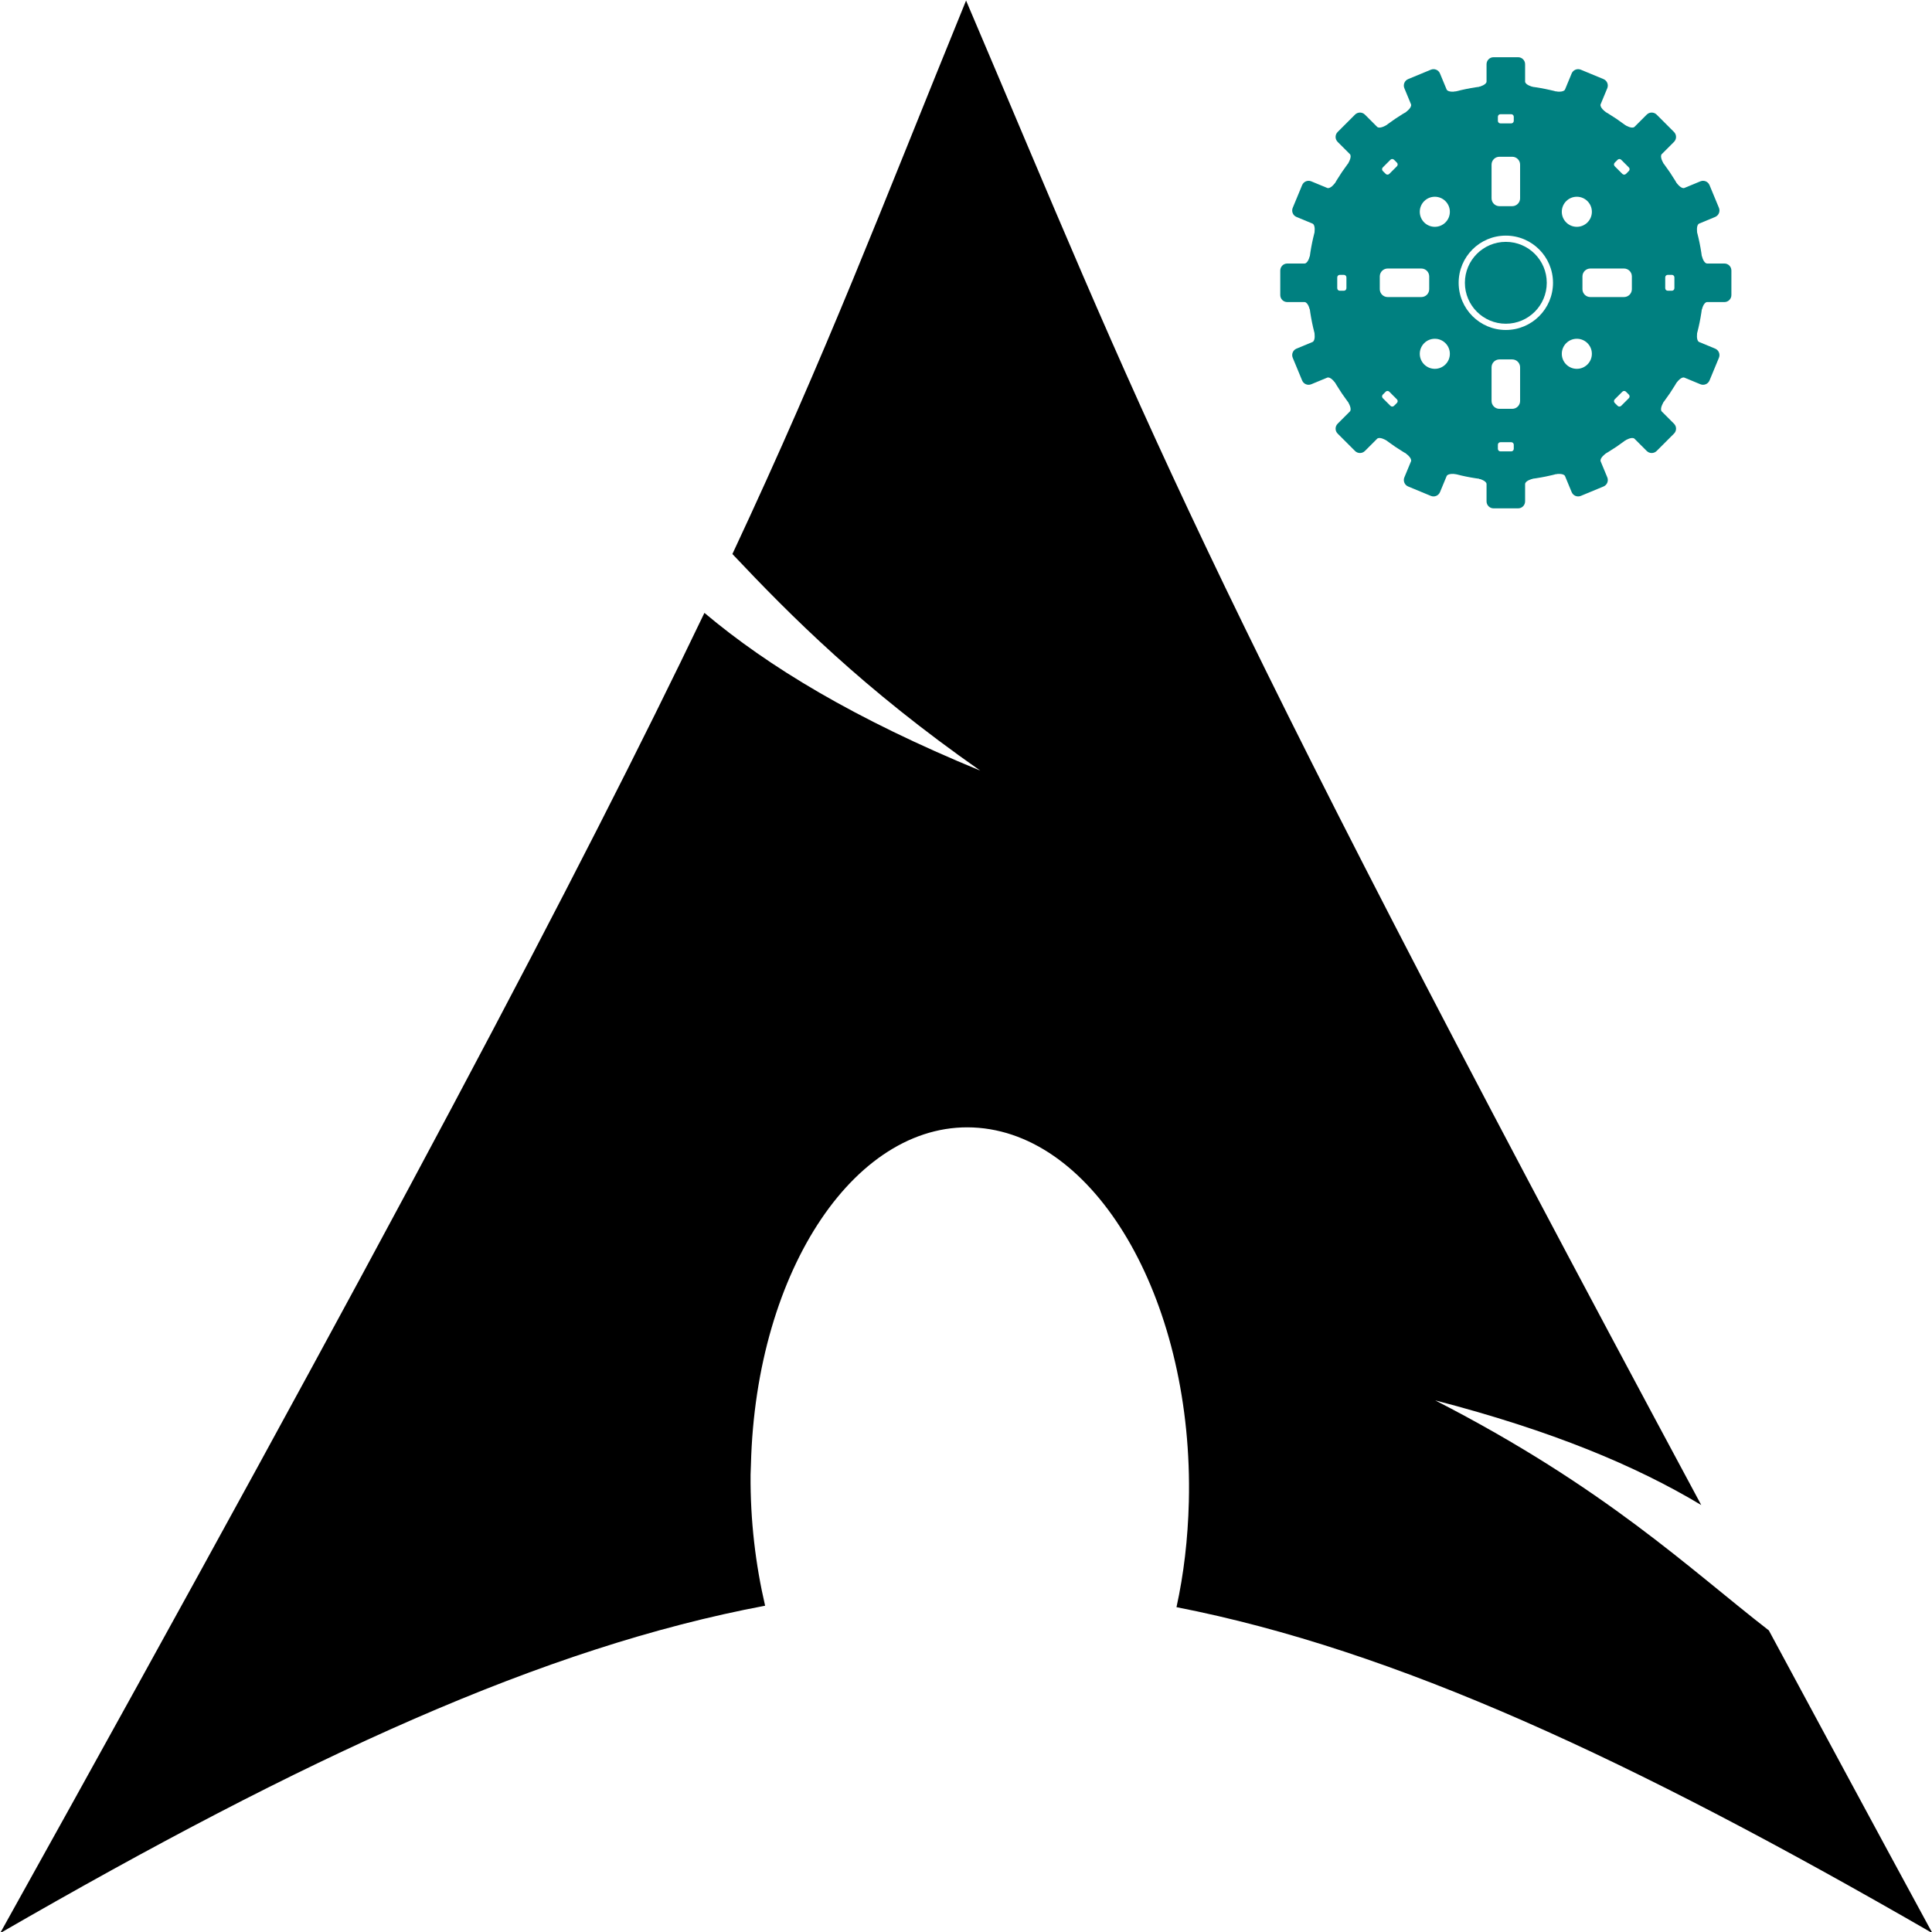 <?xml version="1.0" encoding="UTF-8" standalone="no"?>
<!-- Created with Inkscape (http://www.inkscape.org/) -->

<svg
   xmlns:dc="http://purl.org/dc/elements/1.1/"
   xmlns:cc="http://creativecommons.org/ns#"
   xmlns:rdf="http://www.w3.org/1999/02/22-rdf-syntax-ns#"
   xmlns:svg="http://www.w3.org/2000/svg"
   xmlns="http://www.w3.org/2000/svg"
   xmlns:xlink="http://www.w3.org/1999/xlink"
   xmlns:sodipodi="http://sodipodi.sourceforge.net/DTD/sodipodi-0.dtd"
   xmlns:inkscape="http://www.inkscape.org/namespaces/inkscape"
   version="1.0"
   width="166.156"
   height="166.188"
   id="svg2424"
   inkscape:version="0.91 r13725"
   sodipodi:docname="MyArch-Logo.svg">
  <sodipodi:namedview
     pagecolor="#ffffff"
     bordercolor="#666666"
     borderopacity="1"
     objecttolerance="10"
     gridtolerance="10"
     guidetolerance="10"
     inkscape:pageopacity="0"
     inkscape:pageshadow="2"
     inkscape:window-width="1920"
     inkscape:window-height="1005"
     id="namedview6555"
     showgrid="false"
     inkscape:zoom="4.9341858"
     inkscape:cx="83.078125"
     inkscape:cy="83.09375"
     inkscape:window-x="1920"
     inkscape:window-y="29"
     inkscape:window-maximized="1"
     inkscape:current-layer="layer9"
     fit-margin-top="0"
     fit-margin-left="0"
     fit-margin-right="0"
     fit-margin-bottom="0" />
  <defs
     id="defs2426">
    <linearGradient
       x1="112.499"
       y1="6.137"
       x2="112.499"
       y2="129.347"
       id="path1082_2_"
       gradientUnits="userSpaceOnUse"
       gradientTransform="translate(287,-83)">
      <stop
         id="stop193"
         style="stop-color:#ffffff;stop-opacity:0"
         offset="0" />
      <stop
         id="stop195"
         style="stop-color:#ffffff;stop-opacity:0.275"
         offset="1" />
      <midPointStop
         offset="0"
         style="stop-color:#FFFFFF"
         id="midPointStop197" />
      <midPointStop
         offset="0.5"
         style="stop-color:#FFFFFF"
         id="midPointStop199" />
      <midPointStop
         offset="1"
         style="stop-color:#000000"
         id="midPointStop201" />
    </linearGradient>
    <linearGradient
       x1="541.335"
       y1="104.507"
       x2="606.912"
       y2="303.14"
       id="linearGradient2544"
       xlink:href="#path1082_2_"
       gradientUnits="userSpaceOnUse"
       gradientTransform="matrix(-0.394,0,0,0.394,357.52,122.002)" />
    <linearGradient
       id="linearGradient3388">
      <stop
         id="stop3390"
         style="stop-color:#000000;stop-opacity:0"
         offset="0" />
      <stop
         id="stop3392"
         style="stop-color:#000000;stop-opacity:0.371"
         offset="1" />
    </linearGradient>
    <linearGradient
       x1="490.723"
       y1="237.724"
       x2="490.723"
       y2="183.964"
       id="linearGradient4416"
       xlink:href="#linearGradient3388"
       gradientUnits="userSpaceOnUse"
       gradientTransform="matrix(0.749,0,0,0.749,-35.46,91.441)" />
  </defs>
  <g
     inkscape:groupmode="layer"
     id="layer8"
     inkscape:label="Layer 1"
     style="display:inline">
    <g
       transform="translate(-57.527,-146.427)"
       id="layer1"
       style="fill:#808000">
      <g
         transform="matrix(0.875,0,0,0.875,14.731,23.409)"
         id="g2424"
         style="display:inline;fill:#000000">
        <path
           d="m 105.812,16.625 c -7.397,18.135 -11.858,29.998 -20.094,47.594 5.049,5.352 11.247,11.585 21.312,18.625 C 96.21,78.391 88.829,73.92 83.312,69.281 72.773,91.274 56.26,122.602 22.75,182.812 49.088,167.607 69.504,158.233 88.531,154.656 87.714,151.142 87.25,147.341 87.281,143.375 l 0.031,-0.844 c 0.418,-16.874 9.196,-29.85 19.594,-28.969 10.398,0.881 18.48,15.282 18.062,32.156 -0.079,3.175 -0.437,6.23 -1.062,9.062 18.821,3.682 39.019,13.032 65,28.031 -5.123,-9.432 -9.696,-17.934 -14.062,-26.031 -6.878,-5.331 -14.053,-12.27 -28.688,-19.781 10.059,2.614 17.261,5.629 22.875,9 C 124.633,63.338 121.038,52.354 105.812,16.625 Z"
           transform="matrix(1.143,0,0,1.143,22.92,121.643)"
           id="path2518"
           style="fill:#000000;fill-opacity:1;fill-rule:evenodd;stroke:none"
           inkscape:connector-curvature="0" />
      </g>
    </g>
  </g>
  <g
     inkscape:groupmode="layer"
     id="layer9"
     inkscape:label="Layer 2"
     style="display:inline">
    <g
       style="display:inline;fill:#008080"
       transform="matrix(0.25,0,0,0.25,-14.335,-77.692)"
       id="g6412">
      <g
         id="g6414"
         style="fill:#008080">
        <path
           style="fill:#008080"
           inkscape:connector-curvature="0"
           id="path6416"
           d="m 581.989,338.797 c 0,-1.171 0,-5.938 0,-5.938 0,-1.326 -1.076,-2.406 -2.402,-2.406 l -8.458,0 c -1.327,0 -2.404,1.081 -2.404,2.406 0,0 0,4.767 0,5.938 0,1.171 -2.545,1.835 -2.545,1.835 l 0,4.674 c 0,1.328 1.079,2.402 2.404,2.402 l 6.774,0 6.771,0 c 1.327,0 2.404,-1.074 2.404,-2.402 l 0,-4.674 c 10e-4,0 -2.544,-0.664 -2.544,-1.835 z" />
        <path
           style="fill:#008080"
           inkscape:connector-curvature="0"
           id="path6418"
           d="m 554.981,341.532 c -0.447,-1.084 -2.273,-5.485 -2.273,-5.485 -0.505,-1.227 -1.912,-1.809 -3.14,-1.302 l -7.811,3.235 c -1.227,0.51 -1.812,1.916 -1.302,3.143 0,0 1.823,4.403 2.273,5.483 0.446,1.083 -1.65,2.668 -1.65,2.668 l 1.788,4.32 c 0.509,1.227 1.916,1.811 3.141,1.3 l 6.258,-2.59 6.259,-2.593 c 1.224,-0.507 1.809,-1.916 1.298,-3.139 l -1.789,-4.322 c 0,0 -2.604,0.364 -3.052,-0.718 z" />
        <path
           style="fill:#008080"
           inkscape:connector-curvature="0"
           id="path6420"
           d="m 531.077,354.391 c -0.827,-0.828 -4.198,-4.195 -4.198,-4.195 -0.94,-0.94 -2.463,-0.94 -3.4,0 l -5.981,5.977 c -0.937,0.94 -0.937,2.462 0,3.402 0,0 3.375,3.366 4.201,4.194 0.825,0.83 -0.504,3.098 -0.504,3.098 l 3.306,3.309 c 0.939,0.937 2.46,0.937 3.4,0 l 4.787,-4.791 4.79,-4.788 c 0.94,-0.938 0.94,-2.462 0,-3.4 l -3.304,-3.307 c -10e-4,-10e-4 -2.269,1.331 -3.097,0.501 z" />
        <path
           style="fill:#008080"
           inkscape:connector-curvature="0"
           id="path6422"
           d="m 513.913,375.42 c -1.084,-0.449 -5.486,-2.27 -5.486,-2.27 -1.226,-0.509 -2.633,0.074 -3.14,1.3 l -3.238,7.813 c -0.509,1.227 0.076,2.635 1.302,3.141 0,0 4.403,1.823 5.486,2.273 1.082,0.446 0.721,3.054 0.721,3.054 l 4.318,1.786 c 1.228,0.509 2.635,-0.073 3.142,-1.3 l 2.591,-6.258 2.593,-6.257 c 0.509,-1.226 -0.075,-2.631 -1.3,-3.14 l -4.32,-1.789 c -10e-4,10e-4 -1.589,2.098 -2.669,1.647 z" />
        <path
           style="fill:#008080"
           inkscape:connector-curvature="0"
           id="path6424"
           d="m 506.103,401.421 c -1.171,0 -5.938,0 -5.938,0 -1.328,0 -2.401,1.075 -2.401,2.402 l -0.003,8.456 c 0.003,1.328 1.076,2.403 2.404,2.403 0,0 4.768,0 5.938,0 1.17,0 1.835,2.546 1.835,2.546 l 4.673,0 c 1.327,0 2.406,-1.076 2.406,-2.404 l 0,-6.771 0,-6.774 c 0,-1.328 -1.079,-2.404 -2.406,-2.404 l -4.673,0 c 0,0 -0.664,2.546 -1.835,2.546 z" />
        <path
           style="fill:#008080"
           inkscape:connector-curvature="0"
           id="path6426"
           d="m 508.836,428.427 c -1.083,0.446 -5.486,2.273 -5.486,2.273 -1.224,0.509 -1.807,1.914 -1.3,3.141 l 3.236,7.813 c 0.507,1.226 1.914,1.809 3.14,1.3 0,0 4.405,-1.824 5.486,-2.271 1.082,-0.449 2.668,1.647 2.668,1.647 l 4.32,-1.789 c 1.225,-0.505 1.809,-1.914 1.3,-3.14 l -2.593,-6.257 -2.591,-6.258 c -0.507,-1.229 -1.914,-1.81 -3.142,-1.304 l -4.318,1.79 c 0.001,0.002 0.362,2.609 -0.72,3.055 z" />
        <path
           style="fill:#008080"
           inkscape:connector-curvature="0"
           id="path6428"
           d="m 521.699,452.332 c -0.827,0.828 -4.198,4.198 -4.198,4.198 -0.94,0.94 -0.94,2.462 0,3.398 l 5.978,5.979 c 0.94,0.94 2.46,0.94 3.4,0 0,0 3.371,-3.366 4.198,-4.194 0.828,-0.83 3.097,0.501 3.097,0.501 l 3.304,-3.308 c 0.94,-0.937 0.94,-2.46 0,-3.398 l -4.786,-4.788 -4.791,-4.787 c -0.94,-0.94 -2.461,-0.94 -3.4,0 l -3.306,3.303 c -0.001,0 1.332,2.267 0.504,3.096 z" />
        <path
           style="fill:#008080"
           inkscape:connector-curvature="0"
           id="path6430"
           d="m 542.729,469.495 c -0.45,1.084 -2.273,5.487 -2.273,5.487 -0.508,1.227 0.075,2.631 1.304,3.142 l 7.809,3.236 c 1.228,0.507 2.635,-0.075 3.144,-1.302 0,0 1.822,-4.405 2.271,-5.485 0.446,-1.083 3.05,-0.721 3.05,-0.721 l 1.793,-4.32 c 0.507,-1.227 -0.078,-2.632 -1.302,-3.139 l -6.259,-2.595 -6.254,-2.591 c -1.229,-0.505 -2.634,0.074 -3.145,1.301 l -1.788,4.321 c 0,10e-4 2.098,1.585 1.65,2.666 z" />
        <path
           style="fill:#008080"
           inkscape:connector-curvature="0"
           id="path6432"
           d="m 568.724,477.307 c 0,1.171 0,5.938 0,5.938 0.002,1.325 1.078,2.402 2.408,2.402 l 8.454,0 c 1.327,0 2.402,-1.077 2.402,-2.406 0,0 0,-4.763 0,-5.936 0,-1.171 2.545,-1.833 2.545,-1.833 l 0,-4.678 c 0,-1.324 -1.077,-2.399 -2.402,-2.399 l -6.773,0 -6.772,0 c -1.327,0 -2.406,1.075 -2.406,2.399 l 0,4.678 c -10e-4,0 2.548,0.662 2.544,1.835 z" />
        <path
           style="fill:#008080"
           inkscape:connector-curvature="0"
           id="path6434"
           d="m 595.733,474.573 c 0.448,1.08 2.272,5.485 2.272,5.485 0.507,1.225 1.914,1.807 3.142,1.302 l 7.811,-3.236 c 1.225,-0.511 1.811,-1.915 1.302,-3.146 0,0 -1.821,-4.399 -2.271,-5.483 -0.45,-1.081 1.648,-2.665 1.648,-2.665 l -1.788,-4.321 c -0.51,-1.227 -1.916,-1.806 -3.143,-1.301 l -6.258,2.591 -6.255,2.591 c -1.226,0.511 -1.811,1.916 -1.302,3.143 l 1.789,4.32 c 0,-0.001 2.604,-0.363 3.053,0.72 z" />
        <path
           style="fill:#008080"
           inkscape:connector-curvature="0"
           id="path6436"
           d="m 619.637,461.713 c 0.828,0.828 4.199,4.194 4.199,4.194 0.942,0.94 2.46,0.94 3.401,0 l 5.979,-5.979 c 0.94,-0.937 0.94,-2.462 0,-3.398 0,0 -3.369,-3.37 -4.2,-4.198 -0.828,-0.828 0.505,-3.096 0.505,-3.096 l -3.306,-3.303 c -0.939,-0.944 -2.462,-0.94 -3.4,-0.004 l -4.789,4.791 -4.79,4.788 c -0.938,0.938 -0.938,2.462 0,3.398 l 3.304,3.305 c 0,0 2.272,-1.328 3.097,-0.498 z" />
        <path
           style="fill:#008080"
           inkscape:connector-curvature="0"
           id="path6438"
           d="m 636.8,440.68 c 1.085,0.449 5.487,2.273 5.487,2.273 1.225,0.505 2.634,-0.074 3.141,-1.3 l 3.238,-7.813 c 0.507,-1.227 -0.076,-2.636 -1.304,-3.145 0,0 -4.403,-1.823 -5.484,-2.27 -1.084,-0.45 -0.723,-3.054 -0.723,-3.054 l -4.318,-1.79 c -1.226,-0.507 -2.631,0.075 -3.142,1.302 l -2.589,6.256 -2.593,6.261 c -0.509,1.226 0.074,2.631 1.302,3.14 l 4.318,1.789 c 10e-4,0.002 1.587,-2.095 2.667,-1.649 z" />
        <path
           style="fill:#008080"
           inkscape:connector-curvature="0"
           id="path6440"
           d="m 644.612,414.683 c 1.17,0 5.937,0 5.937,0 1.328,0 2.403,-1.077 2.405,-2.404 l 0,-8.455 c -0.002,-1.327 -1.077,-2.406 -2.405,-2.406 0,0 -4.767,0 -5.937,0 -1.173,0 -1.833,-2.544 -1.833,-2.544 l -4.677,0.002 c -1.327,-0.002 -2.404,1.076 -2.404,2.404 l 0,6.771 0,6.774 c 0,1.328 1.077,2.404 2.404,2.404 l 4.677,0 c 0,0 0.663,-2.546 1.833,-2.546 z" />
        <path
           style="fill:#008080"
           inkscape:connector-curvature="0"
           id="path6442"
           d="m 641.878,387.677 c 1.081,-0.45 5.484,-2.273 5.484,-2.273 1.224,-0.509 1.809,-1.914 1.304,-3.143 l -3.238,-7.814 c -0.507,-1.226 -1.916,-1.805 -3.141,-1.3 0,0 -4.402,1.824 -5.487,2.273 -1.08,0.45 -2.666,-1.646 -2.666,-1.646 l -4.318,1.789 c -1.228,0.505 -1.811,1.914 -1.302,3.14 l 2.593,6.257 2.589,6.258 c 0.509,1.227 1.916,1.809 3.142,1.3 l 4.318,-1.786 c 0,-0.001 -0.362,-2.608 0.722,-3.055 z" />
        <path
           style="fill:#008080"
           inkscape:connector-curvature="0"
           id="path6444"
           d="m 629.016,363.769 c 0.829,-0.828 4.198,-4.194 4.198,-4.194 0.938,-0.94 0.938,-2.462 0.002,-3.402 l -5.979,-5.979 c -0.94,-0.938 -2.462,-0.938 -3.402,0 0,0 -3.369,3.37 -4.197,4.198 -0.829,0.83 -3.098,-0.502 -3.098,-0.502 l -3.304,3.307 c -0.938,0.938 -0.938,2.462 0,3.4 l 4.788,4.784 4.789,4.791 c 0.94,0.94 2.463,0.94 3.402,0.004 l 3.304,-3.309 c 0,0 -1.331,-2.268 -0.503,-3.098 z" />
        <path
           style="fill:#008080"
           inkscape:connector-curvature="0"
           id="path6446"
           d="m 607.984,346.606 c 0.45,-1.08 2.275,-5.483 2.275,-5.483 0.506,-1.227 -0.077,-2.633 -1.302,-3.143 l -7.811,-3.237 c -1.228,-0.505 -2.635,0.077 -3.144,1.304 0,0 -1.822,4.401 -2.271,5.485 -0.448,1.082 -3.052,0.719 -3.052,0.719 l -1.789,4.322 c -0.509,1.223 0.074,2.632 1.3,3.139 l 6.257,2.593 6.256,2.59 c 1.229,0.508 2.634,-0.073 3.145,-1.3 l 1.788,-4.32 c 0,-10e-4 -2.098,-1.586 -1.652,-2.669 z" />
      </g>
      <path
         style="fill:#008080"
         inkscape:connector-curvature="0"
         id="path6448"
         d="m 589.44,408.05 c 0,7.779 -6.304,14.084 -14.082,14.084 -7.779,0 -14.083,-6.305 -14.083,-14.084 0,-7.775 6.304,-14.082 14.083,-14.082 7.778,0 14.082,6.307 14.082,14.082 z" />
      <path
         style="fill:#008080"
         inkscape:connector-curvature="0"
         id="path6450"
         d="m 643.391,408.05 c 0,37.575 -30.46,68.034 -68.033,68.034 -37.574,0 -68.036,-30.459 -68.036,-68.034 0,-37.573 30.462,-68.034 68.036,-68.034 37.573,0 68.033,30.461 68.033,68.034 z m -68.033,-16.226 c -8.965,0 -16.229,7.266 -16.229,16.227 0,8.963 7.265,16.23 16.229,16.23 8.962,0 16.229,-7.268 16.229,-16.23 -10e-4,-8.962 -7.267,-16.227 -16.229,-16.227 z M 550.93,378.451 c -2.856,0 -5.174,2.315 -5.174,5.176 0,2.855 2.317,5.172 5.174,5.172 2.858,0 5.174,-2.316 5.174,-5.172 0,-2.861 -2.315,-5.176 -5.174,-5.176 z m -5.174,54.027 c 0,2.86 2.317,5.172 5.174,5.172 2.858,0 5.174,-2.312 5.174,-5.172 0,-2.856 -2.315,-5.172 -5.174,-5.172 -2.856,0 -5.174,2.316 -5.174,5.172 z m 54.029,5.172 c 2.856,0 5.172,-2.312 5.172,-5.172 0,-2.856 -2.315,-5.172 -5.172,-5.172 -2.858,0 -5.173,2.315 -5.173,5.172 0,2.86 2.314,5.172 5.173,5.172 z m 5.173,-54.024 c 0,-2.86 -2.317,-5.176 -5.174,-5.176 -2.858,0 -5.173,2.315 -5.173,5.176 0,2.855 2.314,5.172 5.173,5.172 2.857,0 5.174,-2.316 5.174,-5.172 z m -24.691,-16.224 c 0,-1.497 -1.216,-2.707 -2.713,-2.707 l -4.394,0 c -1.497,0 -2.713,1.21 -2.713,2.707 l 0,11.581 c 0,1.497 1.216,2.711 2.713,2.711 l 4.394,0 c 1.497,0 2.713,-1.214 2.713,-2.711 l 0,-11.581 z m -45.561,35.742 c -1.495,0 -2.708,1.213 -2.708,2.71 l 0,4.396 c 0,1.493 1.213,2.708 2.708,2.708 l 11.582,0 c 1.497,0 2.712,-1.215 2.712,-2.708 l 0,-4.396 c 0,-1.497 -1.215,-2.71 -2.712,-2.71 l -11.582,0 z m 35.742,45.559 c 0,1.497 1.216,2.707 2.713,2.707 l 4.394,0 c 1.495,0 2.713,-1.21 2.713,-2.707 l 0,-11.585 c 0,-1.494 -1.218,-2.707 -2.713,-2.707 l -4.394,0 c -1.497,0 -2.713,1.213 -2.713,2.707 l 0,11.585 z m 45.557,-35.745 c 1.497,0 2.71,-1.215 2.71,-2.708 l 0,-4.396 c 0,-1.497 -1.213,-2.71 -2.71,-2.71 l -11.58,0 c -1.497,0 -2.71,1.213 -2.71,2.71 l 0,4.396 c 0,1.493 1.213,2.708 2.71,2.708 l 11.58,0 z m 14.187,-3.043 c 0,0.481 0.393,0.868 0.874,0.868 l 1.413,0 c 0.48,0 0.87,-0.387 0.87,-0.868 l 0,-3.725 c 0,-0.481 -0.39,-0.872 -0.87,-0.872 l -1.413,0 c -0.481,0 -0.874,0.391 -0.874,0.872 l 0,3.725 z M 615.45,370.593 c 0.34,0.34 0.891,0.34 1.234,0 l 0.995,-1.001 c 0.343,-0.34 0.343,-0.891 0,-1.231 l -2.631,-2.632 c -0.34,-0.339 -0.891,-0.339 -1.233,0 l -0.996,0.998 c -0.343,0.343 -0.343,0.894 0,1.233 l 2.631,2.633 z m -38.231,-17.379 c 0.48,0 0.872,-0.391 0.872,-0.872 l 0,-1.414 c 0,-0.478 -0.392,-0.868 -0.872,-0.868 l -3.724,0 c -0.48,0 -0.87,0.389 -0.87,0.868 l 0,1.414 c 0,0.481 0.39,0.872 0.87,0.872 l 3.724,0 z m -39.321,14.746 c 0.339,-0.343 0.339,-0.895 0,-1.233 l -1,-1.002 c -0.339,-0.337 -0.892,-0.337 -1.231,0 l -2.633,2.636 c -0.341,0.339 -0.341,0.891 0,1.231 l 0.999,0.999 c 0.34,0.342 0.893,0.342 1.231,0 l 2.634,-2.631 z m -17.377,38.23 c 0,-0.481 -0.391,-0.872 -0.872,-0.872 l -1.414,0 c -0.479,0 -0.871,0.391 -0.871,0.872 l 0,3.721 c 0,0.481 0.388,0.872 0.872,0.872 l 1.411,0 c 0.483,0 0.874,-0.391 0.874,-0.872 l 0,-3.721 z m 14.743,39.321 c -0.341,-0.34 -0.892,-0.34 -1.233,0 l -0.997,1.001 c -0.341,0.339 -0.341,0.891 0,1.228 l 2.633,2.636 c 0.34,0.339 0.889,0.339 1.23,0 l 1.001,-0.998 c 0.339,-0.343 0.339,-0.895 -0.002,-1.233 l -2.632,-2.634 z m 38.232,17.378 c -0.482,0 -0.872,0.392 -0.872,0.869 l 0,1.418 c 0,0.478 0.39,0.868 0.872,0.868 l 3.724,0 c 0.48,0 0.87,-0.389 0.87,-0.872 l 0,-1.41 c -0.002,-0.481 -0.39,-0.873 -0.87,-0.873 l -3.724,0 z m 39.323,-14.745 c -0.343,0.339 -0.343,0.891 0,1.233 l 0.996,0.998 c 0.339,0.339 0.893,0.341 1.231,0 l 2.633,-2.632 c 0.34,-0.341 0.343,-0.893 0,-1.231 l -0.999,-0.999 c -0.34,-0.342 -0.891,-0.342 -1.231,0 l -2.63,2.631 z" />
    </g>
  </g>
</svg>
